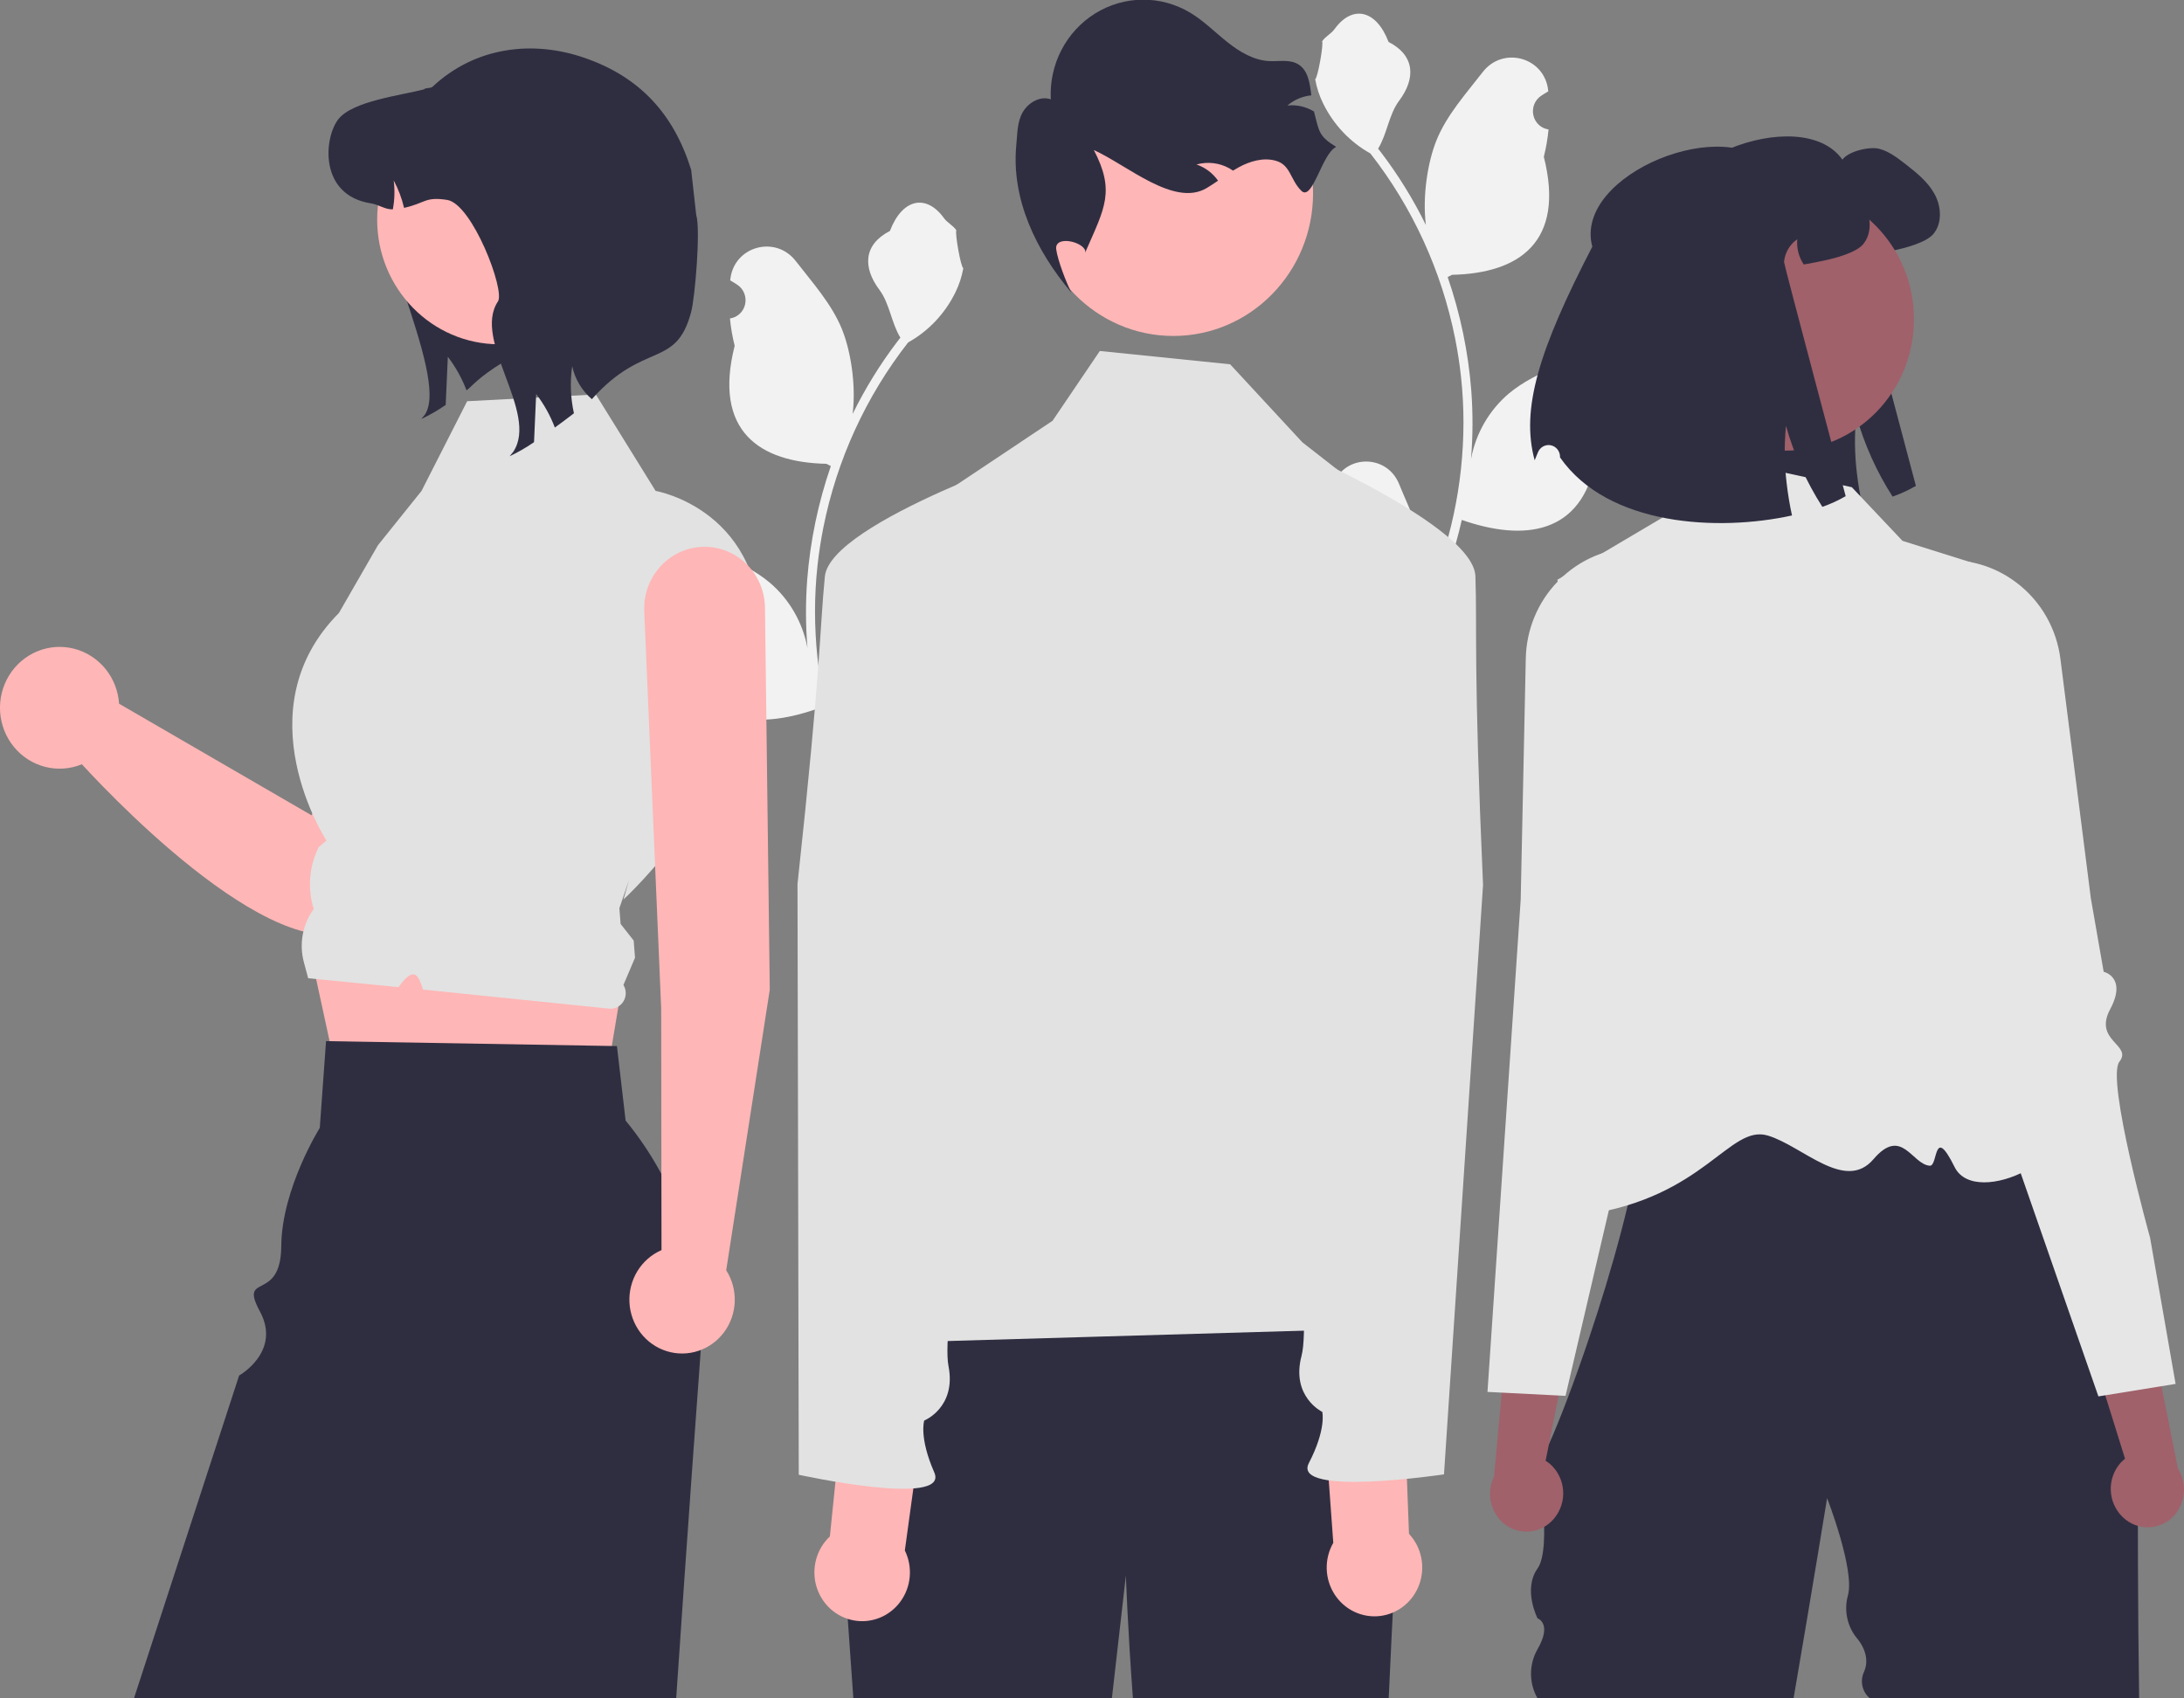 <svg width="513" height="399" viewBox="0 0 513 399" fill="none" xmlns="http://www.w3.org/2000/svg">
<rect x="0" y="0" width="513" height="399" fill="#808080" stroke="none"/>
<g clip-path="url(#clip0_12_727)">
<path d="M311.066 120.235C311.705 120.265 312.336 120.094 312.876 119.745C313.416 119.396 313.838 118.885 314.084 118.283C314.331 117.681 314.39 117.016 314.254 116.378C314.118 115.74 313.794 115.161 313.325 114.718C313.246 114.399 313.19 114.169 313.111 113.85C313.139 113.781 313.167 113.712 313.196 113.642C316.065 106.654 325.788 106.702 328.632 113.701C331.157 119.913 334.371 126.135 335.162 132.703C335.511 135.606 335.364 138.549 334.728 141.401C340.657 128.187 343.737 113.825 343.756 99.288C343.758 95.64 343.559 91.995 343.162 88.37C342.834 85.398 342.379 82.448 341.796 79.518C338.618 63.623 331.794 48.724 321.886 36.047C317.09 33.373 313.211 29.262 310.773 24.268C309.889 22.473 309.265 20.556 308.919 18.578C309.46 18.651 310.959 10.233 310.551 9.717C311.305 8.548 312.654 7.967 313.478 6.827C317.573 1.155 323.215 2.145 326.16 9.853C332.452 13.097 332.513 18.477 328.653 23.652C326.196 26.944 325.859 31.398 323.704 34.923C323.925 35.213 324.156 35.494 324.378 35.784C328.431 41.108 331.963 46.825 334.925 52.854C334.087 46.168 335.324 38.113 337.433 32.921C339.833 27.005 344.333 22.022 348.295 16.908C353.054 10.765 362.814 13.446 363.652 21.233C363.66 21.308 363.668 21.384 363.676 21.459C363.087 21.798 362.511 22.158 361.948 22.539C361.24 23.023 360.691 23.713 360.373 24.52C360.056 25.328 359.985 26.214 360.169 27.064C360.353 27.913 360.784 28.686 361.406 29.281C362.027 29.875 362.81 30.265 363.652 30.397L363.738 30.411C363.528 32.578 363.158 34.725 362.629 36.835C367.712 56.917 356.738 64.231 341.069 64.559C340.723 64.741 340.386 64.922 340.04 65.094C343.016 73.708 344.882 82.68 345.592 91.786C345.994 97.158 345.971 102.554 345.521 107.923L345.548 107.732C346.683 101.763 349.8 96.377 354.372 92.484C361.163 86.785 370.758 84.686 378.084 80.105C381.611 77.9 386.13 80.75 385.515 84.927C385.505 84.993 385.495 85.06 385.485 85.127C384.392 85.581 383.329 86.105 382.301 86.694C381.712 87.033 381.136 87.393 380.572 87.774C379.864 88.257 379.316 88.948 378.998 89.755C378.681 90.563 378.61 91.449 378.794 92.299C378.978 93.148 379.409 93.921 380.031 94.516C380.652 95.11 381.435 95.5 382.277 95.632L382.363 95.646C382.425 95.655 382.478 95.664 382.54 95.673C380.674 100.225 378.055 104.414 374.798 108.058C371.619 125.589 357.968 127.253 343.366 122.147H343.357C341.755 129.26 339.434 136.183 336.431 142.805H311.686C311.598 142.524 311.518 142.234 311.438 141.953C313.728 142.101 316.028 141.961 318.285 141.537C316.449 139.235 314.613 136.916 312.777 134.615C312.736 134.571 312.698 134.526 312.662 134.479C311.731 133.301 310.791 132.132 309.859 130.954L309.859 130.953C309.809 127.342 310.215 123.74 311.065 120.236L311.066 120.235Z" fill="#F2F2F2"/>
<path d="M390.512 55.542C385.911 38.405 423.02 23.71 432.765 37.511C434.12 35.549 439.128 34.357 441.425 34.959C443.723 35.56 445.655 37.065 447.54 38.522C450.133 40.556 452.819 42.662 454.41 45.587C456.012 48.5 456.259 52.473 454.103 55C452.395 57.011 447.352 58.31 444.783 58.84C442.992 59.213 441.484 59.514 440.188 59.731C439.011 57.998 438.468 55.897 438.656 53.797C437.784 54.398 437.052 55.189 436.515 56.113C435.977 57.037 435.646 58.071 435.546 59.141C435.51 59.587 450.026 114.15 450.026 114.15C448.282 115.164 446.448 116.007 444.548 116.666C440.788 110.797 437.909 104.386 436.005 97.647C435.568 102.154 435.623 106.696 436.17 111.189C436.461 113.709 436.878 116.212 437.419 118.688C420.169 122.492 394.224 121.24 382.936 105.062C382.934 104.995 382.932 104.928 382.93 104.861C382.922 104.223 382.696 103.607 382.292 103.12C381.887 102.633 381.33 102.305 380.715 102.191C380.1 102.078 379.465 102.186 378.919 102.498C378.374 102.81 377.952 103.306 377.725 103.901C377.451 104.615 377.199 105.233 376.974 105.724C373.687 93.711 377.94 79.809 390.512 55.542Z" fill="#2F2E41"/>
<path d="M361.159 342.844V343.405C361.137 343.218 361.137 343.03 361.159 342.844Z" fill="#2F2E41"/>
<path d="M378.051 245.862C378.49 245.74 378.937 245.652 379.388 245.597C378.87 245.683 378.424 245.771 378.051 245.862Z" fill="#2F2E41"/>
<path d="M377.66 245.963C377.779 245.93 377.911 245.896 378.051 245.862C377.921 245.897 377.795 245.922 377.66 245.963Z" fill="#2F2E41"/>
<path d="M502.465 398.998H439.236C438.334 398.262 437.707 397.232 437.46 396.08C437.214 394.928 437.363 393.725 437.882 392.672C439.609 388.625 436.225 384.927 436.225 384.927C435.076 383.552 434.277 381.908 433.899 380.142C433.521 378.375 433.575 376.541 434.058 374.801C435.733 368.824 429.168 351.953 429.168 351.953C429.168 351.953 425.629 373.738 421.292 398.998H361.159C360.151 397.245 359.62 395.249 359.62 393.216C359.62 391.184 360.151 389.188 361.159 387.435C364.663 381.365 361.159 380.2 361.159 380.2C361.159 380.2 357.654 373.408 361.159 368.476C364.663 363.543 361.159 343.405 361.159 343.405C361.291 344.295 362.289 342.676 363.826 339.282C366.166 334.118 369.742 324.831 373.355 314.049C375.938 306.354 378.543 297.887 380.719 289.609H380.724C381.295 287.434 381.835 285.279 382.346 283.144C383.344 278.957 384.2 274.888 384.85 271.067C386.26 262.838 386.725 255.769 385.642 251.171C384.744 247.345 382.779 245.235 379.388 245.597C381.205 245.289 383.867 244.998 387.147 244.722C387.739 244.674 388.352 244.625 388.986 244.571C413.453 242.683 465.948 241.598 465.948 241.598L482.028 271.013L502.391 308.275C502.391 308.275 501.836 358.261 502.465 398.998Z" fill="#2F2E41"/>
<path d="M434.977 114.46L397.932 106.432L390.576 121.557L365.807 136.207C365.807 136.207 381.773 202.899 381.682 212.279C381.451 236.093 344.152 289.477 372.325 285.37C400.498 281.264 406.221 264.061 415.265 266.781C423.422 269.234 433.381 280.147 440.049 272.342C446.717 264.538 449.065 273.55 453.281 273.862C455.285 274.01 454.078 264.006 459.12 274.173C464.161 284.339 490.894 270.654 481.833 261.398C466.743 245.982 463.677 132.342 463.677 132.342L446.878 127.061L434.977 114.46Z" fill="#E6E6E6"/>
<path d="M365.106 356.657C366.595 354.844 367.332 352.509 367.161 350.149C366.99 347.789 365.924 345.591 364.19 344.021C363.833 343.708 363.451 343.425 363.048 343.176L369.242 312.122L354.923 303.367L350.94 346.845C350.059 348.632 349.782 350.666 350.152 352.631C350.521 354.596 351.517 356.38 352.984 357.706C353.826 358.452 354.803 359.021 355.861 359.382C356.918 359.742 358.034 359.886 359.146 359.805C360.257 359.725 361.343 359.422 362.34 358.913C363.337 358.404 364.226 357.699 364.956 356.839C365.007 356.779 365.057 356.719 365.106 356.657Z" fill="#A0616A"/>
<path d="M409.565 192.966C409.476 191.968 408.229 191.515 406.502 190.889C404.767 190.343 403.118 189.545 401.605 188.52C397.781 185.697 399.286 182.746 401.367 178.666C401.774 177.873 402.197 177.047 402.593 176.189C403.771 173.647 401.896 163.162 397.009 145.02C395.504 139.435 395.509 135.49 394.469 132.873C393.433 130.256 391.357 128.966 385.7 128.696C378.862 128.343 372.166 130.775 367.08 135.458C366.943 135.582 366.8 135.717 366.663 135.846C366.404 136.094 366.15 136.348 365.902 136.607C361.199 141.441 358.507 147.946 358.391 154.76L358.364 155.921L357.197 211.351L353.917 259.994L349.395 327L352.744 327.167L366.108 327.847L367.73 327.928L371.575 311.448L376.203 291.616L377.903 284.331L383.18 261.731L385.642 251.171L387.147 244.722L387.76 242.089L390.75 229.289C390.819 229.019 397.696 201.298 405.625 196.663C408.583 194.936 409.65 193.932 409.565 192.966Z" fill="#E6E6E6"/>
<path d="M498.525 356.327C496.855 354.688 495.876 352.447 495.798 350.082C495.72 347.717 496.549 345.414 498.107 343.663C498.429 343.313 498.78 342.99 499.154 342.698L489.731 312.503L503.047 302.227L511.577 345.017C512.641 346.697 513.131 348.689 512.97 350.683C512.809 352.677 512.006 354.561 510.687 356.039C509.929 356.874 509.017 357.547 508.004 358.021C506.99 358.495 505.896 358.761 504.782 358.803C503.668 358.845 502.557 358.662 501.513 358.266C500.468 357.869 499.51 357.266 498.694 356.492C498.637 356.438 498.581 356.383 498.525 356.327Z" fill="#A0616A"/>
<path d="M505.039 290.806C505.039 290.806 494.654 253.478 497.821 249.437C500.988 245.396 491.634 244.607 495.665 237.081C499.696 229.555 494.132 228.297 494.132 228.297L491.113 210.993L485.716 168.491L485.552 167.227L483.982 154.862C483.544 151.33 482.413 147.925 480.657 144.85C478.9 141.775 476.555 139.093 473.762 136.965C473.619 136.853 473.473 136.746 473.327 136.639C472.663 136.15 471.984 135.697 471.291 135.281C466.11 132.158 460.025 130.978 454.085 131.942C442.891 133.723 446.375 137.987 444.559 149.412C441.609 167.988 440.843 178.616 442.282 181.017C442.766 181.825 443.276 182.599 443.761 183.342C446.26 187.175 448.067 189.94 444.56 193.172C443.162 194.353 441.607 195.325 439.941 196.059C438.293 196.874 437.099 197.459 437.115 198.462C437.134 199.433 438.299 200.31 441.42 201.701C445.201 203.391 449.262 209.783 452.589 216.312C455.228 221.575 457.582 226.982 459.64 232.509L488.231 314.657L492.895 328.054L494.503 327.794L507.714 325.654L511.027 325.119L505.039 290.806Z" fill="#E6E6E6"/>
<path d="M419.347 105.864C436.039 105.864 449.57 92.041 449.57 74.989C449.57 57.937 436.039 44.113 419.347 44.113C402.656 44.113 389.124 57.937 389.124 74.989C389.124 92.041 402.656 105.864 419.347 105.864Z" fill="#A0616A"/>
<path d="M374.017 57.949C369.416 40.813 406.525 26.118 416.269 39.918C417.624 37.956 422.632 36.764 424.93 37.366C427.227 37.968 429.159 39.473 431.045 40.929C433.637 42.963 436.323 45.07 437.914 47.995C439.516 50.908 439.764 54.88 437.608 57.408C435.899 59.418 430.856 60.718 428.288 61.248C426.497 61.621 424.988 61.922 423.692 62.138C422.515 60.406 421.973 58.304 422.161 56.204C421.288 56.805 420.557 57.596 420.019 58.52C419.481 59.444 419.15 60.478 419.05 61.548C419.015 61.994 433.531 116.558 433.531 116.558C431.787 117.572 429.952 118.414 428.052 119.073C424.293 113.204 421.413 106.794 419.509 100.055C419.072 104.561 419.127 109.103 419.674 113.597C419.966 116.116 420.382 118.619 420.923 121.096C403.674 124.899 377.728 123.647 366.44 107.47C366.438 107.403 366.437 107.336 366.435 107.269C366.426 106.63 366.2 106.015 365.796 105.527C365.392 105.04 364.834 104.712 364.219 104.598C363.604 104.485 362.969 104.594 362.424 104.906C361.878 105.218 361.456 105.714 361.229 106.309C360.955 107.023 360.703 107.64 360.479 108.132C357.191 96.119 361.445 82.216 374.017 57.949Z" fill="#2F2E41"/>
<path d="M224.129 164.638C223.491 164.668 222.859 164.496 222.319 164.147C221.779 163.798 221.357 163.288 221.111 162.686C220.864 162.084 220.805 161.418 220.941 160.781C221.077 160.143 221.401 159.563 221.871 159.12C221.949 158.801 222.005 158.572 222.084 158.253C222.056 158.183 222.028 158.114 221.999 158.045C219.13 151.056 209.408 151.105 206.563 158.103C204.039 164.315 200.824 170.537 200.033 177.105C199.684 180.009 199.831 182.951 200.467 185.803C194.538 172.589 191.459 158.227 191.439 143.691C191.438 140.043 191.636 136.398 192.033 132.773C192.361 129.801 192.817 126.85 193.399 123.921C196.577 108.026 203.401 93.127 213.31 80.449C218.105 77.776 221.984 73.665 224.422 68.671C225.306 66.875 225.93 64.959 226.276 62.981C225.735 63.053 224.236 54.636 224.644 54.12C223.89 52.951 222.541 52.37 221.717 51.229C217.622 45.557 211.98 46.548 209.035 54.255C202.743 57.5 202.682 62.88 206.543 68.054C208.999 71.347 209.336 75.801 211.491 79.326C211.27 79.615 211.039 79.896 210.817 80.186C206.764 85.511 203.232 91.228 200.27 97.256C201.108 90.57 199.871 82.515 197.762 77.323C195.362 71.407 190.862 66.425 186.9 61.31C182.141 55.167 172.382 57.848 171.543 65.636C171.535 65.711 171.527 65.786 171.519 65.862C172.108 66.201 172.684 66.561 173.248 66.942C173.956 67.425 174.504 68.116 174.822 68.923C175.139 69.73 175.21 70.617 175.026 71.466C174.842 72.316 174.411 73.088 173.789 73.683C173.168 74.278 172.385 74.667 171.543 74.8L171.457 74.813C171.667 76.98 172.037 79.128 172.566 81.237C167.483 101.319 178.457 108.634 194.126 108.962C194.472 109.143 194.809 109.324 195.155 109.497C192.18 118.111 190.313 127.083 189.603 136.189C189.201 141.561 189.225 146.957 189.674 152.325L189.647 152.135C188.512 146.166 185.395 140.78 180.823 136.886C174.032 131.187 164.437 129.089 157.111 124.508C153.584 122.303 149.065 125.152 149.681 129.329C149.69 129.396 149.7 129.463 149.711 129.529C150.803 129.984 151.866 130.507 152.895 131.097C153.483 131.436 154.059 131.796 154.623 132.177C155.331 132.66 155.88 133.351 156.197 134.158C156.514 134.965 156.586 135.852 156.401 136.701C156.217 137.551 155.786 138.323 155.165 138.918C154.543 139.513 153.76 139.902 152.919 140.035L152.832 140.048C152.77 140.057 152.717 140.066 152.655 140.076C154.521 144.627 157.14 148.817 160.398 152.461C163.576 169.992 177.227 171.655 191.829 166.55H191.838C193.44 173.662 195.761 180.586 198.765 187.208H223.509C223.598 186.927 223.677 186.637 223.757 186.356C221.467 186.503 219.167 186.363 216.91 185.939C218.746 183.638 220.582 181.318 222.418 179.017C222.459 178.974 222.497 178.929 222.533 178.881C223.465 177.703 224.405 176.535 225.336 175.357L225.336 175.355C225.386 171.745 224.98 168.143 224.13 164.638L224.129 164.638Z" fill="#F2F2F2"/>
<path d="M108.67 37.511C108.109 38.848 90.792 38.705 89.999 39.895C83.885 49.087 105.927 88.194 99.812 97.397L98.96 98.434C100.955 97.495 102.872 96.391 104.69 95.132C104.854 91.365 105.017 87.586 105.192 83.819C107.023 86.212 108.502 88.867 109.58 91.699C111.003 90.674 112.171 88.773 118.273 85.035C120.744 82.262 123.592 79.867 126.73 77.923L108.67 37.511Z" fill="#2F2E41"/>
<path d="M121.245 112.84C119.334 111.568 117.154 110.78 114.885 110.542C112.616 110.303 110.325 110.621 108.2 111.468C106.076 112.315 104.18 113.668 102.67 115.414C101.16 117.16 100.079 119.248 99.517 121.506L73.202 191.552L27.97 165.318C27.771 162.303 26.643 159.429 24.747 157.109C22.851 154.79 20.284 153.143 17.416 152.405C14.547 151.668 11.523 151.877 8.778 153.004C6.033 154.131 3.707 156.117 2.135 158.677C0.563 161.237 -0.175 164.24 0.027 167.255C0.229 170.27 1.361 173.143 3.259 175.46C5.158 177.778 7.726 179.422 10.596 180.156C13.466 180.89 16.489 180.677 19.233 179.547C28.759 189.933 70.055 232.515 87.152 215.877C101.522 201.893 122.26 147.692 127.252 128.975C128.052 125.982 127.901 122.808 126.821 119.908C125.742 117.008 123.789 114.533 121.245 112.84Z" fill="#FFB6B6"/>
<path d="M71.833 218.813L80.137 257.156L140.86 262.767L146.44 229.38L71.833 218.813Z" fill="#FFB6B6"/>
<path d="M164.588 317.14C164.56 317.69 164.527 318.234 164.488 318.784C163.905 326.729 163.24 335.892 162.519 345.934C161.381 361.869 160.111 380.014 158.83 398.998H31.464L56.165 323.15C56.165 323.15 66.139 317.54 61.061 308.116C55.983 298.692 65.975 306.202 66.067 292.743C66.16 279.284 75.114 264.966 75.114 264.966L76.584 244.588L77.421 244.605L143.703 245.733L144.912 245.756L146.948 263.249C159.309 278.275 165.615 297.541 164.588 317.14Z" fill="#2F2E41"/>
<path d="M109.732 94.257L139.956 92.666L153.995 115.328C153.995 115.328 180.409 119.839 178.578 151.637C176.747 183.434 146.44 211.336 146.44 211.336L147.736 206.799L145.486 213.367L145.774 217.054L148.844 220.96L149.16 224.999L146.44 231.39C146.794 231.969 146.981 232.637 146.982 233.32C146.982 234.002 146.795 234.671 146.442 235.251C146.09 235.831 145.585 236.297 144.985 236.599C144.386 236.9 143.716 237.024 143.051 236.956L99.379 232.485C98.385 229.69 97.587 226.347 93.601 231.913L89.487 231.505L72.385 229.813L71.379 226.067C70.807 223.938 70.718 221.704 71.118 219.535C71.519 217.366 72.398 215.319 73.69 213.55C72.204 208.798 72.593 203.641 74.774 199.178L74.856 199.011L76.672 197.464C76.672 197.464 56.803 166.969 79.612 144.001L88.767 128.102L99.01 115.335L109.732 94.257Z" fill="#E2E2E2"/>
<path d="M117.254 80.88C133.083 80.88 145.915 67.771 145.915 51.6C145.915 35.429 133.083 22.32 117.254 22.32C101.425 22.32 88.593 35.429 88.593 51.6C88.593 67.771 101.425 80.88 117.254 80.88Z" fill="#FFB6B6"/>
<path d="M139.022 93.78C136.689 91.788 135.064 89.064 134.401 86.031C133.871 89.713 134.01 93.463 134.81 97.094C133.258 98.286 131.752 99.419 130.329 100.444C129.251 97.612 127.773 94.957 125.941 92.564C125.766 96.331 125.603 100.11 125.439 103.877C123.621 105.136 121.704 106.24 119.71 107.18L120.561 106.142C126.676 96.939 110.852 79.999 116.967 70.808C118.683 68.232 110.934 47.883 105.029 46.965C99.778 46.154 100 47.704 94.912 48.836C94.384 46.585 93.564 44.416 92.473 42.387C92.763 44.648 92.696 46.943 92.275 49.182C90.466 49.254 89.043 48.076 87.117 47.775C74.829 45.856 76.078 32.278 79.497 27.974C82.928 23.682 94.317 22.395 99.568 21C100.047 20.523 101.132 20.821 101.61 20.368C111.674 10.959 125.134 9.401 137.246 13.571C150.163 18.019 158.216 26.626 162.35 39.895L163.535 50.514C164.599 53.929 163.261 69.815 162.35 73.275C158.808 86.725 151.265 80.011 139.022 93.78Z" fill="#2F2E41"/>
<path d="M180.813 232.501L179.685 142.725C179.626 138.921 178.106 135.294 175.452 132.626C172.798 129.957 169.224 128.462 165.501 128.462C163.575 128.462 161.668 128.862 159.899 129.639C158.129 130.417 156.533 131.554 155.207 132.982C153.882 134.409 152.855 136.098 152.189 137.945C151.524 139.791 151.233 141.757 151.335 143.722L155.306 236.941L155.381 293.688C153.041 294.702 151.063 296.427 149.716 298.629C148.369 300.832 147.718 303.404 147.852 305.997C147.986 308.59 148.898 311.079 150.465 313.124C152.031 315.169 154.176 316.672 156.607 317.428C159.039 318.185 161.64 318.158 164.056 317.352C166.473 316.546 168.587 315 170.114 312.923C171.64 310.847 172.503 308.34 172.586 305.745C172.67 303.15 171.969 300.591 170.579 298.417L180.813 232.501Z" fill="#FFB6B6"/>
<path d="M328.736 348.65C328.736 348.65 326.992 380.714 326.19 399H266.111C264.875 382.358 264.458 370.132 264.458 370.132L261.171 399H200.443L196.679 345.535L214.872 299.463C214.872 299.463 313.469 292.478 322.615 301.339C331.754 310.195 328.736 348.65 328.736 348.65Z" fill="#2F2E41"/>
<path d="M275.61 78.928C293.734 78.928 308.426 63.918 308.426 45.402C308.426 26.887 293.734 11.877 275.61 11.877C257.485 11.877 242.793 26.887 242.793 45.402C242.793 63.918 257.485 78.928 275.61 78.928Z" fill="#FFB6B6"/>
<path d="M313.861 34.509C310.49 36.079 308.306 47.451 305.657 44.807C303.007 42.163 303.184 38.723 299.612 37.747C296.728 36.956 293.624 37.86 290.993 39.287C290.523 39.538 290.067 39.812 289.623 40.084C289.33 39.884 289.039 39.696 288.726 39.522C286.372 38.236 283.626 37.92 281.051 38.64C283.085 39.336 284.854 40.668 286.107 42.447C285.226 43.05 284.334 43.654 283.422 44.19C275.8 48.683 264.955 38.913 256.933 35.242C261.958 44.876 259.483 48.865 255.12 58.828L254.969 59.396C255.217 56.899 247.654 55.038 248.092 58.553C248.404 61.049 250.518 66.596 251.702 68.799C243.267 58.836 237.503 46.643 238.72 34.066C238.984 31.424 238.904 28.636 240.238 26.343C241.574 24.061 244.358 22.46 246.821 23.33C246.612 19.319 247.472 15.325 249.307 11.773C251.143 8.221 253.887 5.243 257.247 3.157C260.607 1.07 264.457 -0.047 268.389 -0.077C272.321 -0.106 276.187 0.954 279.576 2.99C282.726 4.878 285.355 7.548 288.242 9.851C291.128 12.154 294.456 14.162 298.116 14.352C300.438 14.466 302.965 13.887 304.96 15.116C307.271 16.541 307.667 19.526 308.014 22.398C305.952 22.606 303.999 23.437 302.402 24.784C304.535 24.562 306.681 25.032 308.537 26.129C308.572 26.145 308.606 26.165 308.638 26.187C309.86 30.934 309.734 31.986 313.861 34.509Z" fill="#2F2E41"/>
<path d="M200.589 315.683C228.535 282.265 219.096 239.76 208.004 196.854L210.115 133.469C210.218 130.36 211.053 127.321 212.547 124.611C214.042 121.9 216.153 119.597 218.703 117.896L247.232 98.855L258.337 82.454L288.945 85.581L305.919 103.918L324.706 118.571C329.424 122.25 333.013 127.23 335.051 132.924C337.09 138.619 337.492 144.79 336.21 150.71L318.231 233.774C318.231 233.774 325.751 276.835 321.163 281.591C316.574 286.347 304.751 281.593 314.127 286.932C325.378 293.339 335.609 292.157 329.915 297.973C324.221 303.79 331.427 311.877 331.427 311.877L200.589 315.683Z" fill="#E2E2E2"/>
<path d="M212.537 364.25L217.196 330.341L198.606 324.92L194.929 360.949C193.391 362.39 192.276 364.241 191.711 366.294C191.146 368.347 191.152 370.52 191.73 372.569C192.307 374.618 193.433 376.462 194.98 377.894C196.527 379.325 198.434 380.287 200.487 380.672C202.54 381.057 204.658 380.849 206.601 380.072C208.545 379.295 210.238 377.979 211.49 376.273C212.742 374.567 213.503 372.538 213.688 370.414C213.873 368.29 213.475 366.155 212.537 364.25Z" fill="#FFB6B6"/>
<path d="M247.93 104.968C247.93 104.968 195.014 122.561 193.753 135.435C192.491 148.308 192.909 156.189 187.325 207.702L187.619 346.465C187.619 346.465 223.095 354.225 219.457 345.928C215.819 337.632 217.088 333.729 217.088 333.729C217.088 333.729 224.694 330.662 222.79 320.921C220.886 311.18 230.435 262.905 230.435 262.905L236.461 176.327L247.93 104.968Z" fill="#E2E2E2"/>
<path d="M313.175 362.454L310.696 328.307L329.593 324.138L330.957 360.336C332.4 361.877 333.394 363.799 333.826 365.885C334.259 367.971 334.113 370.139 333.406 372.145C332.699 374.151 331.458 375.916 329.822 377.241C328.187 378.566 326.222 379.399 324.149 379.646C322.076 379.893 319.976 379.544 318.086 378.639C316.196 377.734 314.591 376.308 313.451 374.522C312.311 372.735 311.681 370.66 311.632 368.528C311.584 366.396 312.118 364.293 313.175 362.454Z" fill="#FFB6B6"/>
<path d="M294.448 101.363C294.448 101.363 346.125 122.453 346.56 135.383C346.996 148.313 346.074 156.149 348.351 207.925L339.178 346.371C339.178 346.371 303.281 351.745 307.443 343.71C311.604 335.674 310.587 331.694 310.587 331.694C310.587 331.694 303.193 328.126 305.716 318.533C308.24 308.94 301.801 260.131 301.801 260.131L301.327 173.336L294.448 101.363Z" fill="#E2E2E2"/>
</g>
<defs>
<clipPath id="clip0_12_727">
<rect width="513" height="399" fill="white"/>
</clipPath>
</defs>
</svg>

